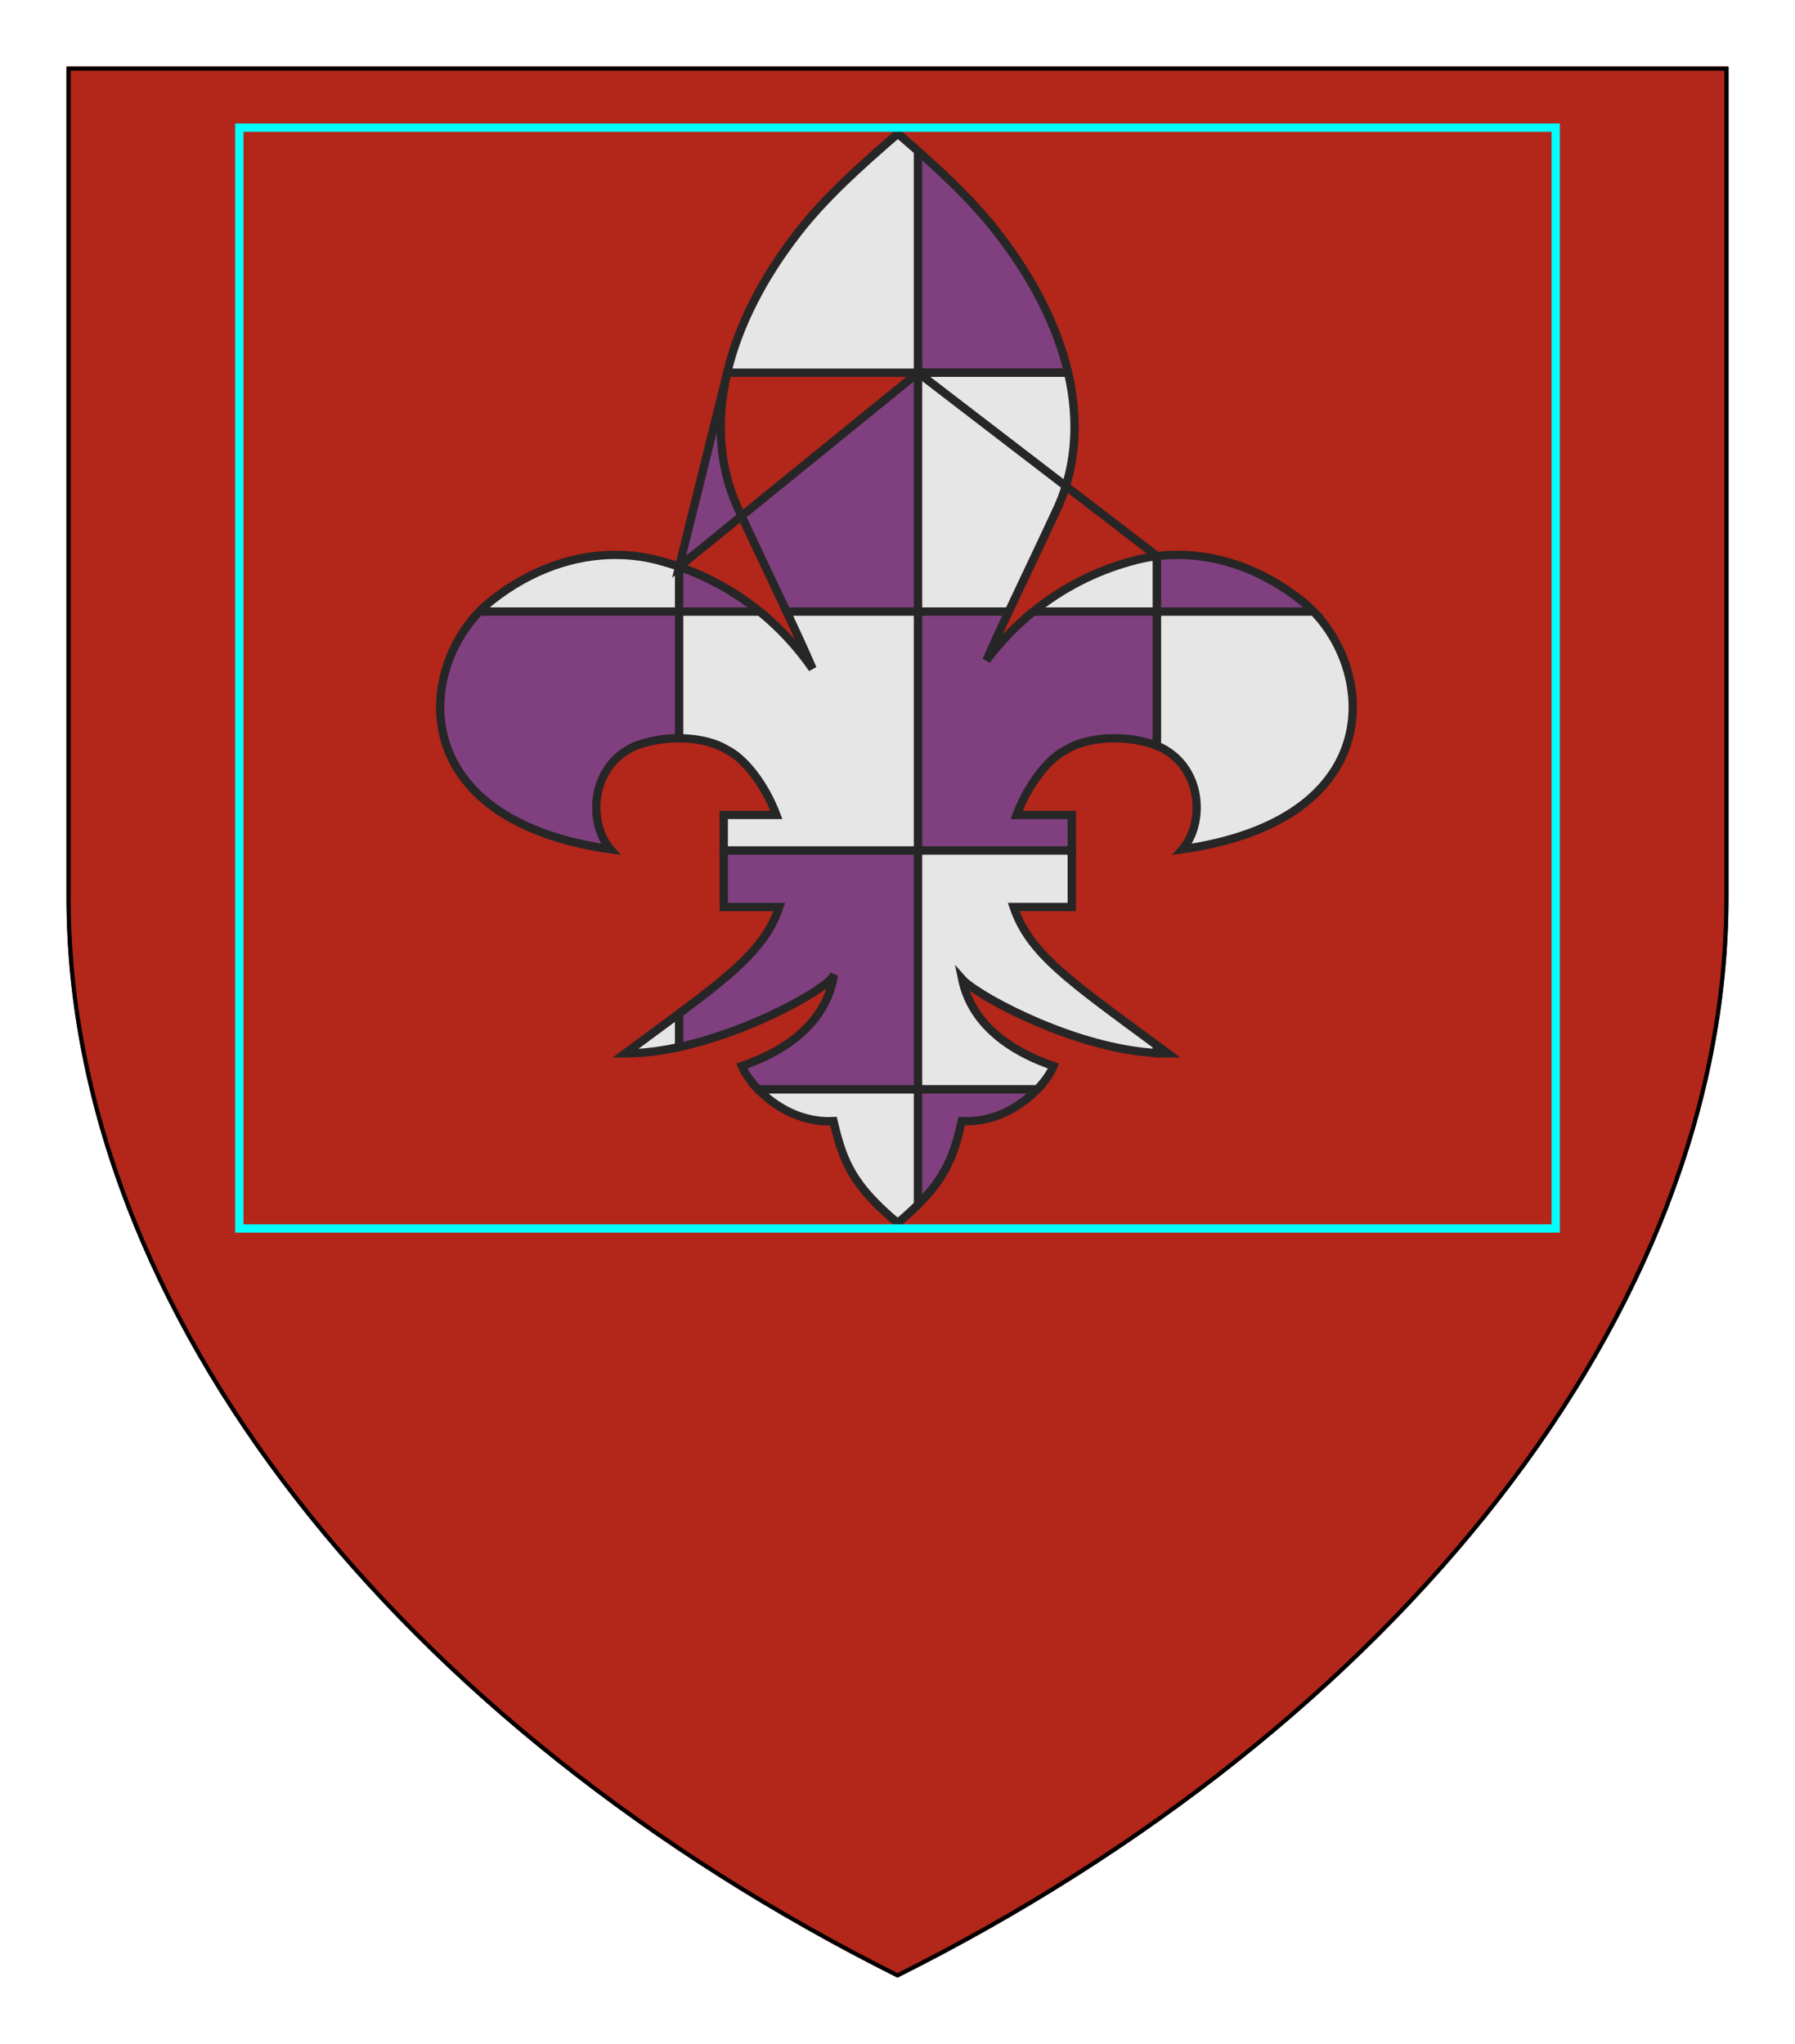 <?xml version="1.0" encoding="UTF-8" standalone="no"?>
<svg xmlns="http://www.w3.org/2000/svg" height="246.0" width="216.0">
<defs>
<clipPath id="contour">
<path d="M 0.0,0.0 L 200.0,0.0 L 200.0,100.0 C 200.0,150.0 160.0,200.0 100.0,230.0 C 40.0,200.0 0.0,150.0 0.0,100.0 L 0.0,0.0 Z"/>
</clipPath>
<radialGradient id="lighting">
<stop offset="25%" stop-color="white" stop-opacity="35%"/>
<stop offset="100%" stop-color="white" stop-opacity="0%"/>
</radialGradient>
</defs>
<g transform="translate(8.0,8.0)">
<path clip-path="url(#contour)" comment="FieldBackground" d="M 0.0,0.0 L 200.0,0.0 L 200.0,100.0 C 200.0,150.0 160.0,200.0 100.0,230.0 C 40.0,200.0 0.0,150.0 0.0,100.0 L 0.0,0.0 Z" style="fill: rgb(179, 38, 26); stroke-width: 1px; stroke: none;"/>
<path clip-path="url(#contour)" comment="'fleur-de-lis' clipped chequy element 89.776, 72.473" d="M 89.776,72.473 C 89.776,72.473 89.776,72.473 89.776,72.473 L 89.776,72.473 C 89.776,72.473 89.776,72.473 89.776,72.473 Z" style="fill: rgb(128, 64, 128); stroke-width: 1px; stroke: rgb(38, 38, 38);"/>
<path clip-path="url(#contour)" comment="'fleur-de-lis' clipped chequy element 73.723, 8.104" d="M 100.031,8.104 C 99.992,8.104 99.954,8.134 99.897,8.202 C 95.317,12.166 91.25,15.843 88.067,19.93 C 83.75,25.468 80.818,31.236 79.507,36.854 L 102.473,36.854 L 102.473,10.192 C 101.714,9.52 100.937,8.845 100.144,8.161 L 100.144,8.161 C 100.098,8.124 100.064,8.104 100.031,8.104 Z" style="fill: rgb(230, 230, 230); stroke-width: 1px; stroke: rgb(38, 38, 38);"/>
<path clip-path="url(#contour)" comment="'fleur-de-lis' clipped chequy element 102.473, 8.104" d="M 102.473,10.192 L 102.473,36.854 L 120.527,36.854 C 119.218,31.236 116.292,25.468 111.975,19.93 C 109.34,16.531 106.115,13.413 102.473,10.192 Z" style="fill: rgb(128, 64, 128); stroke-width: 1px; stroke: rgb(38, 38, 38);"/>
<path clip-path="url(#contour)" comment="'fleur-de-lis' clipped chequy element 44.973, 36.854" d="M 66.061,58.774 C 61.306,58.774 56.034,60.387 51.075,64.337 C 50.591,64.723 50.125,65.147 49.683,65.604 L 73.723,65.604 L 73.723,60.201 C 73.082,59.977 72.433,59.774 71.779,59.592 C 70.009,59.065 68.082,58.774 66.061,58.774 Z" style="fill: rgb(230, 230, 230); stroke-width: 1px; stroke: rgb(38, 38, 38);"/>
<path clip-path="url(#contour)" comment="'fleur-de-lis' clipped chequy element 73.723, 36.854" d="M 73.723,60.201 L 73.723,65.604 L 83.418,65.604 C 80.495,63.233 77.216,61.416 73.723,60.201 Z" style="fill: rgb(128, 64, 128); stroke-width: 1px; stroke: rgb(38, 38, 38);"/>
<path clip-path="url(#contour)" comment="'fleur-de-lis' clipped chequy element 73.723, 36.854" d="M 79.507,36.854 C 78.104,42.863 78.555,48.701 81.145,53.903 C 83.253,58.434 85.085,62.247 86.661,65.604 L 102.473,65.604 L 102.473,36.854 L 73.723,60.201 Z" style="fill: rgb(128, 64, 128); stroke-width: 1px; stroke: rgb(38, 38, 38);"/>
<path clip-path="url(#contour)" comment="'fleur-de-lis' clipped chequy element 102.473, 36.854" d="M 102.473,36.854 L 102.473,65.604 L 113.38,65.604 C 114.957,62.247 116.788,58.434 118.896,53.903 C 121.476,48.701 121.927,42.863 120.527,36.854 L 102.473,36.854 Z" style="fill: rgb(230, 230, 230); stroke-width: 1px; stroke: rgb(38, 38, 38);"/>
<path clip-path="url(#contour)" comment="'fleur-de-lis' clipped chequy element 102.473, 36.854" d="M 131.223,58.921 C 130.095,59.057 129.008,59.285 127.975,59.592 C 123.753,60.768 119.795,62.798 116.336,65.604 L 131.223,65.604 L 131.223,58.921 L 102.473,36.854 Z" style="fill: rgb(230, 230, 230); stroke-width: 1px; stroke: rgb(38, 38, 38);"/>
<path clip-path="url(#contour)" comment="'fleur-de-lis' clipped chequy element 131.223, 36.854" d="M 133.692,58.774 C 132.851,58.774 132.027,58.825 131.223,58.921 L 131.223,65.604 L 150.071,65.604 C 149.628,65.147 149.163,64.723 148.679,64.337 C 143.72,60.387 138.448,58.774 133.692,58.774 Z" style="fill: rgb(128, 64, 128); stroke-width: 1px; stroke: rgb(38, 38, 38);"/>
<path clip-path="url(#contour)" comment="'fleur-de-lis' clipped chequy element 44.973, 65.604" d="M 49.683,65.604 C 42.15,73.383 41.222,90.709 65.452,94.201 C 62.741,91.059 62.967,84.219 68.39,81.795 C 70.122,81.126 71.952,80.844 73.654,80.844 C 73.677,80.844 73.7,80.844 73.723,80.844 L 73.723,80.844 L 73.723,65.604 L 49.683,65.604 Z" style="fill: rgb(128, 64, 128); stroke-width: 1px; stroke: rgb(38, 38, 38);"/>
<path clip-path="url(#contour)" comment="'fleur-de-lis' clipped chequy element 73.723, 65.604" d="M 73.723,65.604 L 73.723,80.844 L 73.723,80.844 C 76.068,80.855 78.164,81.401 79.419,82.206 C 81.466,83.158 83.976,86.241 85.428,90.073 L 79.091,90.073 L 79.091,94.354 L 102.473,94.354 L 102.473,65.604 L 86.661,65.604 C 87.838,68.111 88.873,70.364 89.776,72.473 C 87.943,69.833 85.799,67.535 83.418,65.604 L 73.723,65.604 Z" style="fill: rgb(230, 230, 230); stroke-width: 1px; stroke: rgb(38, 38, 38);"/>
<path clip-path="url(#contour)" comment="'fleur-de-lis' clipped chequy element 102.473, 65.604" d="M 102.473,65.604 L 102.473,94.354 L 120.971,94.354 L 120.971,90.073 L 114.325,90.073 C 115.778,86.241 118.287,83.158 120.334,82.206 C 121.602,81.393 123.727,80.844 126.1,80.844 C 127.756,80.844 129.532,81.111 131.223,81.742 L 131.223,81.742 L 131.223,65.604 L 116.336,65.604 C 114.26,67.287 112.364,69.25 110.698,71.474 C 111.495,69.654 112.387,67.719 113.38,65.604 L 102.473,65.604 Z" style="fill: rgb(128, 64, 128); stroke-width: 1px; stroke: rgb(38, 38, 38);"/>
<path clip-path="url(#contour)" comment="'fleur-de-lis' clipped chequy element 131.223, 65.604" d="M 131.223,65.604 L 131.223,81.742 L 131.223,81.742 C 131.27,81.759 131.317,81.777 131.364,81.795 C 136.786,84.219 137.012,91.059 134.301,94.201 C 158.532,90.709 157.604,73.383 150.071,65.604 L 131.223,65.604 Z" style="fill: rgb(230, 230, 230); stroke-width: 1px; stroke: rgb(38, 38, 38);"/>
<path clip-path="url(#contour)" comment="'fleur-de-lis' clipped chequy element 44.973, 94.354" d="M 73.723,113.976 C 71.835,115.383 69.685,116.955 67.239,118.766 C 69.34,118.766 71.538,118.479 73.723,118.004 L 73.723,113.976 Z" style="fill: rgb(230, 230, 230); stroke-width: 1px; stroke: rgb(38, 38, 38);"/>
<path clip-path="url(#contour)" comment="'fleur-de-lis' clipped chequy element 73.723, 94.354" d="M 79.091,94.354 L 79.091,101.152 L 85.776,101.152 C 84.209,105.746 80.799,108.704 73.723,113.976 L 73.723,118.004 C 81.835,116.239 89.757,111.886 91.764,110.058 C 91.961,109.882 92.157,109.633 92.351,109.322 C 91.571,114.183 87.844,118.044 81.268,120.286 C 81.571,121.05 82.249,122.082 83.239,123.104 L 102.473,123.104 L 102.473,94.354 L 79.091,94.354 Z" style="fill: rgb(128, 64, 128); stroke-width: 1px; stroke: rgb(38, 38, 38);"/>
<path clip-path="url(#contour)" comment="'fleur-de-lis' clipped chequy element 102.473, 94.354" d="M 102.473,94.354 L 102.473,123.104 L 116.802,123.104 C 117.792,122.082 118.47,121.05 118.773,120.286 C 112.437,118.126 108.746,114.463 107.787,109.851 C 107.855,109.928 107.922,109.997 107.99,110.058 C 110.427,112.279 121.591,118.223 131.223,118.732 L 131.223,117.812 C 120.535,109.92 115.888,106.751 113.977,101.152 L 120.971,101.152 L 120.971,94.354 L 102.473,94.354 Z" style="fill: rgb(230, 230, 230); stroke-width: 1px; stroke: rgb(38, 38, 38);"/>
<path clip-path="url(#contour)" comment="'fleur-de-lis' clipped chequy element 131.223, 94.354" d="M 131.223,117.812 L 131.223,118.732 C 131.657,118.755 132.087,118.766 132.514,118.766 C 132.074,118.441 131.644,118.122 131.223,117.812 Z" style="fill: rgb(128, 64, 128); stroke-width: 1px; stroke: rgb(38, 38, 38);"/>
<path clip-path="url(#contour)" comment="'fleur-de-lis' clipped chequy element 73.723, 123.104" d="M 83.239,123.104 C 85.109,125.036 88.09,126.935 91.743,126.935 C 91.926,126.935 92.111,126.93 92.298,126.921 C 93.448,131.85 94.598,134.602 99.897,139.08 C 99.959,139.131 99.99,139.157 100.021,139.157 C 100.051,139.157 100.082,139.131 100.144,139.08 C 101.03,138.331 101.8,137.631 102.473,136.961 L 102.473,123.104 L 83.239,123.104 Z" style="fill: rgb(230, 230, 230); stroke-width: 1px; stroke: rgb(38, 38, 38);"/>
<path clip-path="url(#contour)" comment="'fleur-de-lis' clipped chequy element 102.473, 123.104" d="M 102.473,123.104 L 102.473,136.961 C 105.828,133.621 106.785,131.026 107.743,126.921 C 107.93,126.93 108.115,126.935 108.298,126.935 C 111.951,126.935 114.932,125.036 116.802,123.104 L 102.473,123.104 Z" style="fill: rgb(128, 64, 128); stroke-width: 1px; stroke: rgb(38, 38, 38);"/>
<path clip-path="url(#contour)" comment="'fleur-de-lis' mobile debug reticle" d="M 20.8,7.36 L 179.2,7.36 L 179.2,139.84 L 20.8,139.84 L 20.8,7.36 Z" style="fill: none; stroke-width: 1px; stroke: rgb(0, 255, 255);"/>
<path clip-path="url(#contour)" comment="outer shield shape border" d="M 0.0,0.0 L 200.0,0.0 L 200.0,100.0 C 200.0,150.0 160.0,200.0 100.0,230.0 C 40.0,200.0 0.0,150.0 0.0,100.0 L 0.0,0.0 Z" style="fill: none; stroke-width: 1px; stroke: rgb(0, 0, 0);"/>
</g>
</svg>
